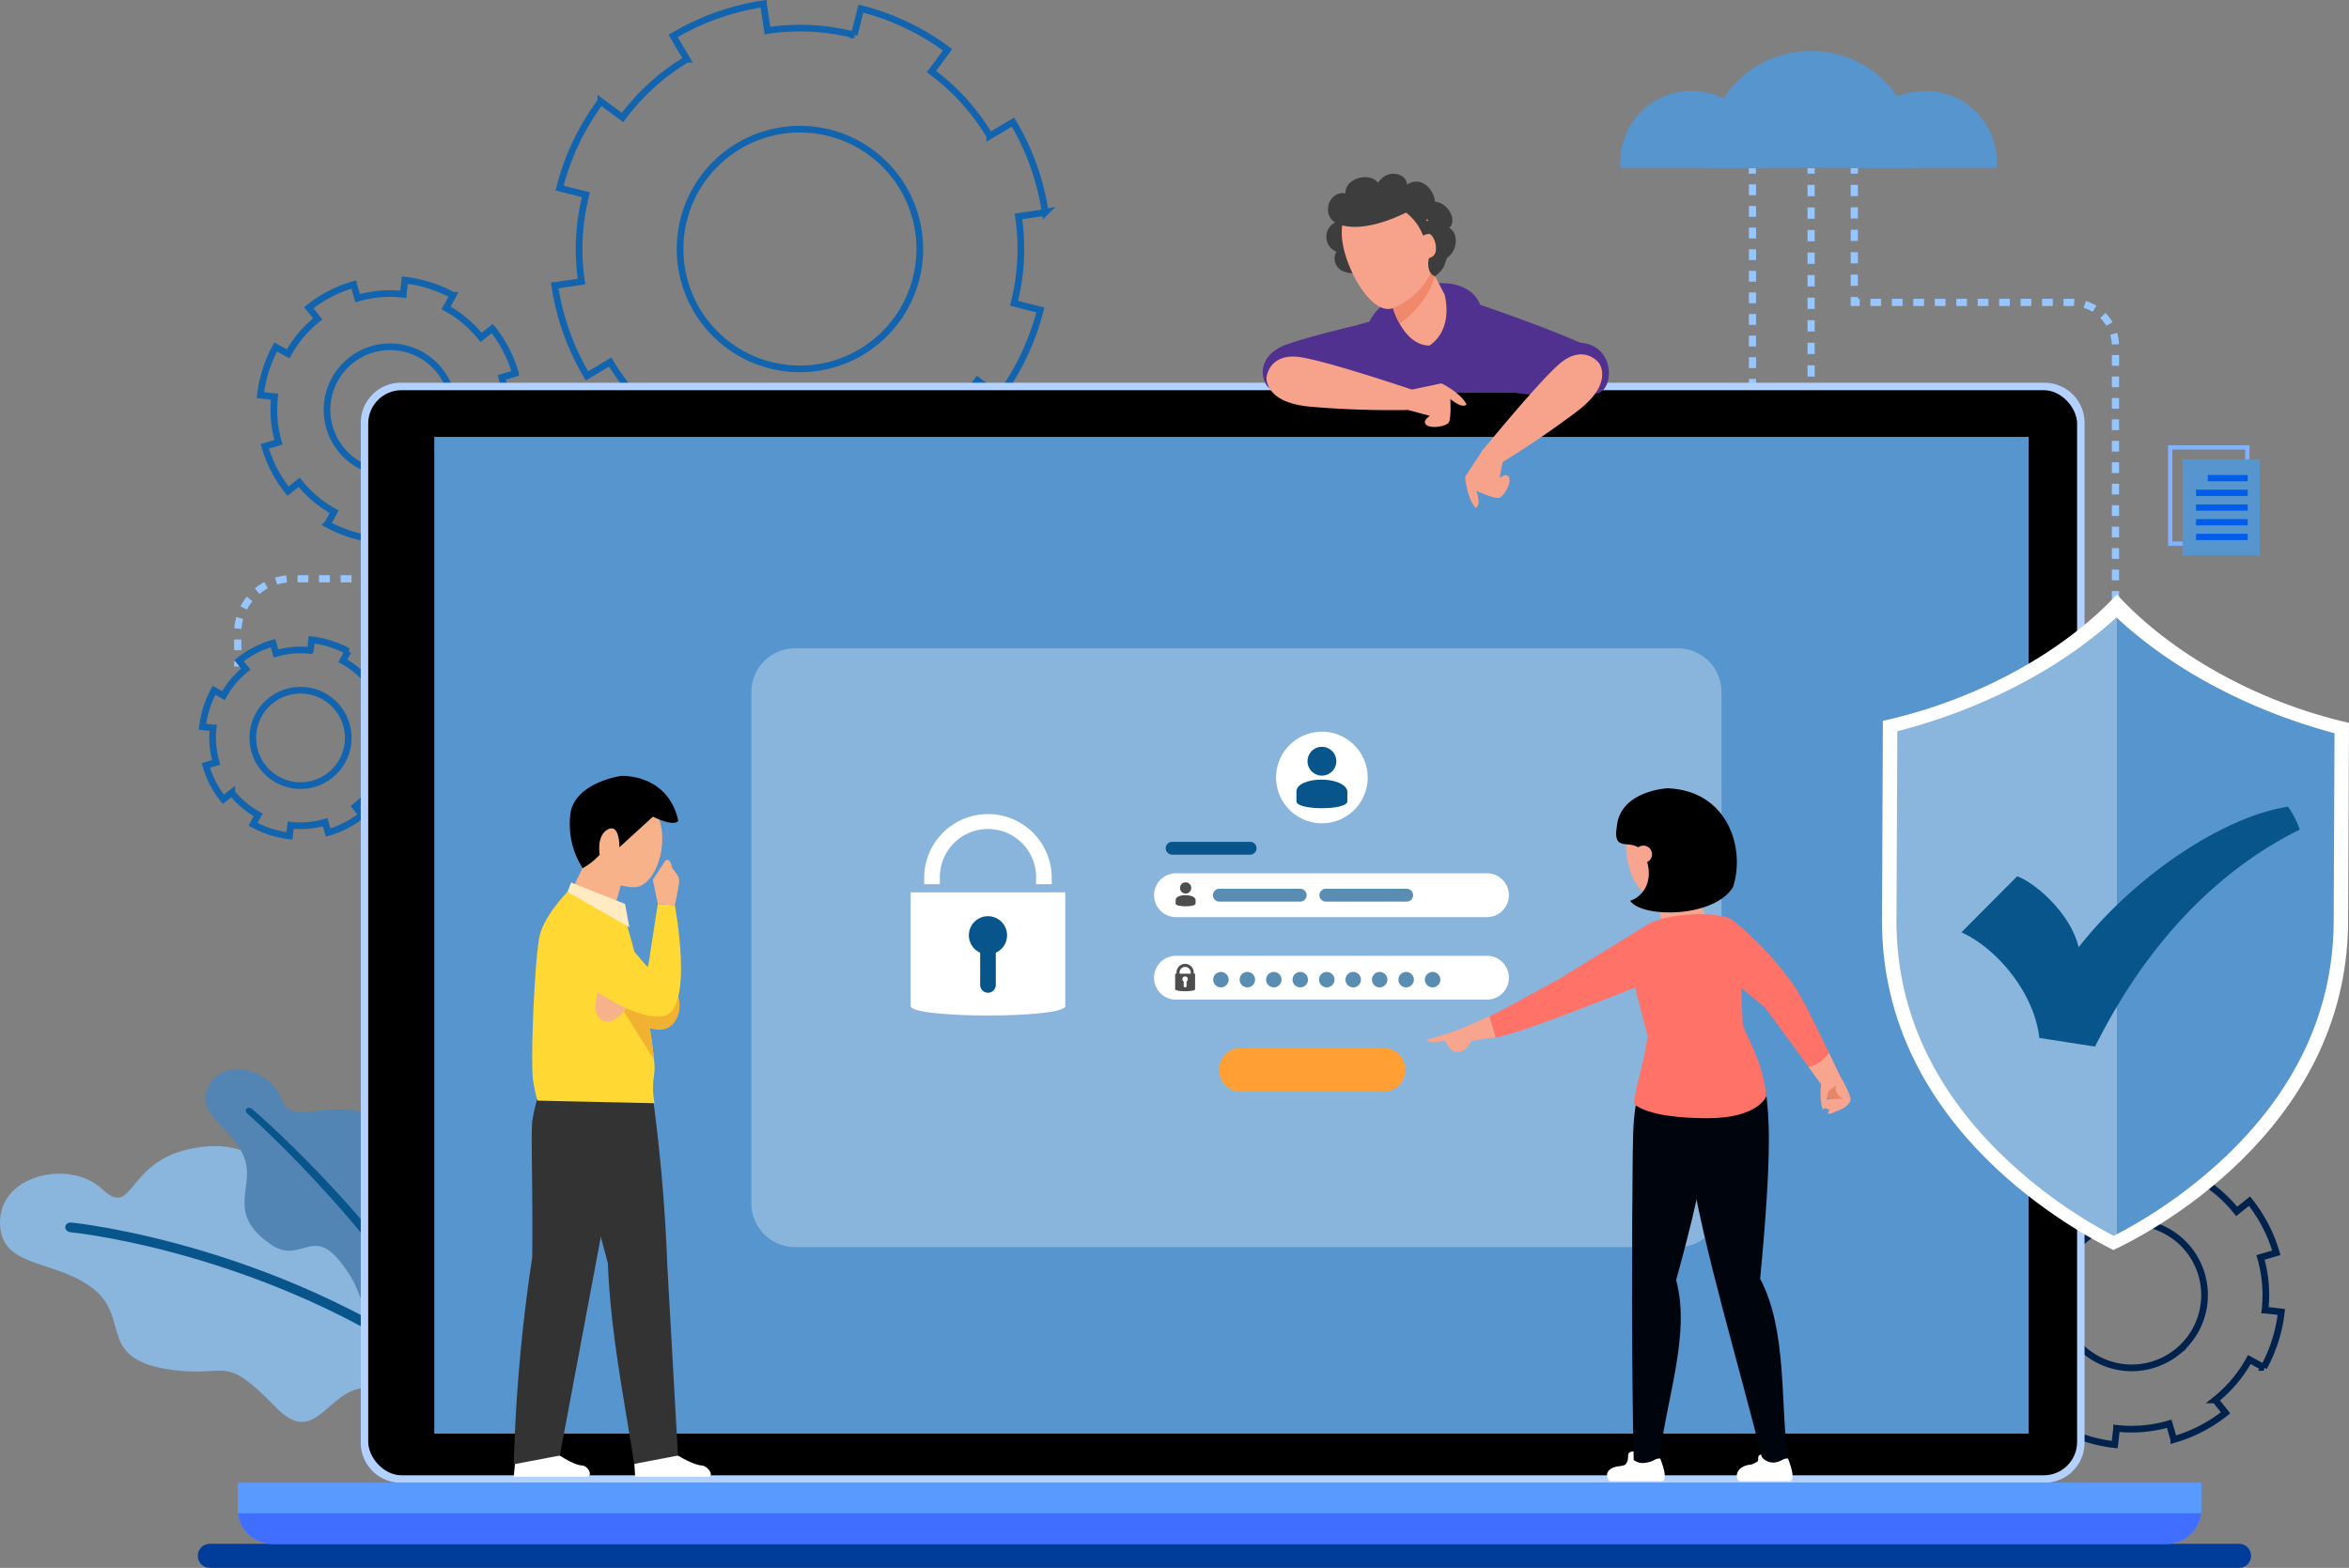 <svg xmlns="http://www.w3.org/2000/svg" xmlns:xlink="http://www.w3.org/1999/xlink" width="351.862" height="234.882" viewBox="0 0 351.862 234.882">
  <rect x="0" y="0" width="351.862" height="234.882" fill="#808080" stroke="none"/>
  <defs>
    <clipPath id="clip-path">
      <rect id="Rectangle_7018" data-name="Rectangle 7018" width="145.315" height="89.702" fill="none"/>
    </clipPath>
  </defs>
  <g id="Group_20181" data-name="Group 20181" transform="translate(-223.996 -274.45)">
    <path id="Path_28518" data-name="Path 28518" d="M162.747,1383.923c.663,6.071,8.79,4.733,14.176,9.263s.05,10.72,12.4,12.047c7.605.818,7.069-2.368,14.631,5.452,6.658,6.885,7.9-4.469,15.347-2.672,9.61,2.318,10.339-16.6,1.49-20.28s-13.189,1.473-14.813-6.475-7.586-10.931-15.16-9.154c-9.374,2.2-8.05,10.4-12.879,5.888s-16.068-2.1-15.19,5.932" transform="translate(61.297 -925.459)" fill="#8ab5dc"/>
    <path id="Path_28519" data-name="Path 28519" d="M281.989,1466.807c-27.006-20.947-58.767-24.144-59.086-24.175-1.209-.116-1.07-1.572.14-1.455.324.031,32.714,3.357,60.051,24.56Z" transform="translate(11.705 -983.573)" fill="#08558c"/>
    <path id="Path_28520" data-name="Path 28520" d="M349.721,1304.719c-1.572,3.876,3.763,5.709,5.54,10.19s-2.956,8.294,4.059,13.1c4.32,2.963,6.132-2.675,10.252,2.43s2.112,6.574,5.753,7.924c6.348,2.354,13.024-7.516,8.883-12.608s-9.788-3.281-8.186-8.6,2.136-7.576-3.008-8.964c-6.367-1.719-10.759,2.168-12.207-2.12s-9.008-6.483-11.086-1.356" transform="translate(-94.702 -867.097)" fill="#5285b4"/>
    <path id="Path_28521" data-name="Path 28521" d="M419.249,1379.577l1.1-.912c-9.6-21.663-32.862-41.618-33.047-41.742-.79-.529-1.347.3-.556.832.183.122,23.023,20.433,32.5,41.822" transform="translate(-125.556 -896.343)" fill="#08558c"/>
    <path id="Path_28522" data-name="Path 28522" d="M2147.957,748.8h-12.2V733.737h12.2Zm-11.549-.646h10.9v-13.77h-10.9Z" transform="translate(-1587.002 -392.582)" fill="#80b2ff"/>
    <rect id="Rectangle_6996" data-name="Rectangle 6996" width="5.974" height="0.938" transform="translate(552.861 343.845)" fill="#0041a6"/>
    <rect id="Rectangle_6997" data-name="Rectangle 6997" width="7.741" height="0.938" transform="translate(551.095 346.048)" fill="#0041a6"/>
    <rect id="Rectangle_6998" data-name="Rectangle 6998" width="7.741" height="0.938" transform="translate(551.095 348.251)" fill="#0041a6"/>
    <rect id="Rectangle_6999" data-name="Rectangle 6999" width="7.741" height="0.938" transform="translate(551.095 350.453)" fill="#0041a6"/>
    <rect id="Rectangle_7000" data-name="Rectangle 7000" width="7.741" height="0.938" transform="translate(551.095 352.656)" fill="#0041a6"/>
    <rect id="Rectangle_7001" data-name="Rectangle 7001" width="11.549" height="14.416" transform="translate(550.932 343.245)" fill="#5795ce"/>
    <rect id="Rectangle_7002" data-name="Rectangle 7002" width="5.974" height="0.938" transform="translate(554.71 345.612)" fill="#005cea"/>
    <rect id="Rectangle_7003" data-name="Rectangle 7003" width="7.741" height="0.938" transform="translate(552.944 347.815)" fill="#005cea"/>
    <rect id="Rectangle_7004" data-name="Rectangle 7004" width="7.741" height="0.938" transform="translate(552.944 350.018)" fill="#005cea"/>
    <rect id="Rectangle_7005" data-name="Rectangle 7005" width="7.741" height="0.938" transform="translate(552.944 352.22)" fill="#005cea"/>
    <rect id="Rectangle_7006" data-name="Rectangle 7006" width="7.741" height="0.938" transform="translate(552.944 354.423)" fill="#005cea"/>
    <rect id="Rectangle_7007" data-name="Rectangle 7007" width="1.077" height="0.808" transform="translate(494.742 299.654)" fill="#97c6ff"/>
    <path id="Path_28523" data-name="Path 28523" d="M1808.659,525.487h-1.077V523.8h1.077Zm0-3.378h-1.077V520.42h1.077Zm0-3.378h-1.077v-1.689h1.077Zm0-3.378h-1.077v-1.689h1.077Zm0-3.378h-1.077v-1.689h1.077Zm0-3.378h-1.077v-1.689h1.077Zm0-3.378h-1.077v-1.689h1.077Zm0-3.378h-1.077v-1.689h1.077Zm0-3.378h-1.077v-1.689h1.077Z" transform="translate(-1312.84 -194.624)" fill="#97c6ff"/>
    <rect id="Rectangle_7008" data-name="Rectangle 7008" width="1.077" height="0.808" transform="translate(494.742 332.552)" fill="#97c6ff"/>
    <rect id="Rectangle_7009" data-name="Rectangle 7009" width="1.077" height="0.808" transform="translate(485.94 299.654)" fill="#97c6ff"/>
    <path id="Path_28524" data-name="Path 28524" d="M376.864,566.132h-1.077v-1.619h1.077Zm.021-3.2-1.074-.079a8.6,8.6,0,0,1,.3-1.7l1.037.292a7.518,7.518,0,0,0-.261,1.484m.813-2.886-.957-.494a8.636,8.636,0,0,1,.94-1.445l.84.675a7.55,7.55,0,0,0-.822,1.264m1.879-2.34-.69-.828a8.627,8.627,0,0,1,1.428-.965l.511.948a7.564,7.564,0,0,0-1.249.845m2.641-1.423-.311-1.031a8.586,8.586,0,0,1,1.692-.329l.1,1.073a7.515,7.515,0,0,0-1.48.287m211.854-.319h-1.619V554.89h1.619Zm-3.237,0h-1.619V554.89h1.619Zm-3.237,0h-1.619V554.89H587.6Zm-3.237,0h-1.618V554.89h1.618Zm-3.237,0H579.5V554.89h1.619Zm-3.237,0h-1.619V554.89h1.619Zm-3.237,0h-1.619V554.89h1.619Zm-3.237,0h-1.619V554.89h1.619Zm-3.237,0h-1.619V554.89h1.619Zm-3.237,0h-1.619V554.89h1.619Zm-3.237,0H560.08V554.89H561.7Zm-3.237,0h-1.619V554.89h1.619Zm-3.237,0h-1.619V554.89h1.619Zm-3.237,0h-1.619V554.89h1.619Zm-3.237,0h-1.619V554.89h1.619Zm-3.237,0h-1.619V554.89h1.619Zm-3.237,0h-1.618V554.89h1.618Zm-3.237,0h-1.619V554.89h1.619Zm-3.237,0h-1.619V554.89H535.8Zm-3.237,0h-1.619V554.89h1.619Zm-3.237,0h-1.619V554.89h1.619Zm-3.237,0H524.47V554.89h1.619Zm-3.237,0h-1.619V554.89h1.619Zm-3.237,0H518V554.89h1.619Zm-3.237,0h-1.618V554.89h1.618Zm-3.237,0h-1.619V554.89h1.619Zm-3.237,0h-1.619V554.89H509.9Zm-3.237,0h-1.619V554.89h1.619Zm-3.237,0h-1.619V554.89h1.619Zm-3.237,0h-1.619V554.89h1.619Zm-3.237,0h-1.619V554.89h1.619Zm-3.237,0H492.1V554.89h1.619Zm-3.237,0H488.86V554.89h1.619Zm-3.237,0h-1.619V554.89h1.619Zm-3.237,0h-1.619V554.89H484Zm-3.237,0h-1.619V554.89h1.619Zm-3.237,0H475.91V554.89h1.618Zm-3.237,0h-1.619V554.89h1.619Zm-3.237,0h-1.619V554.89h1.619Zm-3.237,0H466.2V554.89h1.619Zm-3.237,0h-1.619V554.89h1.619Zm-3.237,0h-1.619V554.89h1.619Zm-3.237,0h-1.619V554.89h1.619Zm-3.237,0h-1.619V554.89h1.619Zm-3.237,0h-1.619V554.89h1.619Zm-3.237,0h-1.619V554.89h1.619Zm-3.237,0h-1.619V554.89h1.619Zm-3.237,0H440.3V554.89h1.619Zm-3.237,0h-1.619V554.89h1.619Zm-3.237,0h-1.619V554.89h1.619Zm-3.237,0h-1.619V554.89h1.619Zm-3.237,0h-1.619V554.89h1.619Zm-3.237,0h-1.619V554.89h1.619Zm-3.237,0h-1.619V554.89h1.619Zm-3.237,0h-1.618V554.89h1.618Zm-3.237,0H414.4V554.89h1.619Zm-3.237,0h-1.619V554.89h1.619Zm-3.237,0h-1.619V554.89h1.619Zm-3.237,0H404.69V554.89h1.619Zm-3.237,0h-1.619V554.89h1.619Zm-3.237,0h-1.619V554.89h1.619Zm-3.237,0h-1.619V554.89H396.6Zm-3.237,0H391.74V554.89h1.619Zm-3.237,0H388.5V554.89h1.619Zm-3.237,0h-1.619V554.89h1.619Zm208.843-.02-.074-1.075a7.51,7.51,0,0,0,1.486-.253l.287,1.038a8.612,8.612,0,0,1-1.7.29m3.306-.915-.489-.96a7.542,7.542,0,0,0,1.268-.816l.671.843a8.64,8.64,0,0,1-1.449.933m2.684-2.134-.824-.693a7.554,7.554,0,0,0,.851-1.245l.946.516a8.629,8.629,0,0,1-.972,1.423m1.641-3.012-1.03-.316a7.515,7.515,0,0,0,.294-1.478l1.072.1a8.578,8.578,0,0,1-.337,1.691m.377-3.359h-1.077v-1.619h1.077Zm0-3.237h-1.077V541.67h1.077Zm0-3.237h-1.077v-1.619h1.077Zm0-3.237h-1.077V535.2h1.077Zm0-3.237h-1.077v-1.619h1.077Zm0-3.237h-1.077v-1.619h1.077Zm0-3.237h-1.077v-1.619h1.077Zm0-3.237h-1.077v-1.619h1.077Zm0-3.237h-1.077v-1.619h1.077Zm0-3.237h-1.077v-1.619h1.077Zm0-3.237h-1.077v-1.618h1.077Zm0-3.237h-1.077V509.3h1.077Zm0-3.237h-1.077V506.06h1.077Zm0-3.237h-1.077v-1.619h1.077Zm0-3.237h-1.077v-1.619h1.077Zm0-3.237h-1.077v-1.619h1.077Z" transform="translate(-116.717 -194.267)" fill="#97c6ff"/>
    <rect id="Rectangle_7010" data-name="Rectangle 7010" width="1.077" height="0.808" transform="translate(259.07 373.5)" fill="#97c6ff"/>
    <rect id="Rectangle_7011" data-name="Rectangle 7011" width="1.077" height="0.808" transform="translate(501.22 299.654)" fill="#97c6ff"/>
    <path id="Path_28525" data-name="Path 28525" d="M1848.012,511.854h-1.077v-1.681h1.077Zm0-3.362h-1.077v-1.681h1.077Zm0-3.362h-1.077V503.45h1.077Zm0-3.362h-1.077v-1.681h1.077Zm0-3.362h-1.077v-1.681h1.077Z" transform="translate(-1345.715 -194.583)" fill="#97c6ff"/>
    <path id="Path_28526" data-name="Path 28526" d="M1848.281,600.194h-1.347v-1.347h1.077v.269h.269Z" transform="translate(-1345.715 -279.895)" fill="#97c6ff"/>
    <path id="Path_28527" data-name="Path 28527" d="M1902.12,649.077h-1.077V647.47h1.077Zm0-3.214h-1.077v-1.607h1.077Zm0-3.214h-1.077v-1.607h1.077Zm0-3.214h-1.077v-1.607h1.077Zm0-3.214h-1.077v-1.607h1.077Zm0-3.214h-1.077V631.4h1.077Zm0-3.214h-1.077v-1.607h1.077Zm0-3.214h-1.077v-1.607h1.077Zm0-3.214h-1.077V621.76h1.077Zm0-3.214h-1.077v-1.607h1.077Zm0-3.214h-1.077v-1.607h1.077Zm0-3.214h-1.077v-1.607h1.077Zm0-3.214h-1.077v-1.607h1.077Zm-1.083-3.191a6.026,6.026,0,0,0-.24-1.451l1.033-.3a7.106,7.106,0,0,1,.283,1.711Zm-.826-2.8a6.046,6.046,0,0,0-.9-1.166l.768-.755a7.116,7.116,0,0,1,1.057,1.374Zm-2.049-2.082a5.992,5.992,0,0,0-1.339-.608l.322-1.028a7.068,7.068,0,0,1,1.58.717Zm-2.785-.87q-.174-.01-.349-.01H1893.8v-1.077h1.226c.137,0,.276,0,.411.012Zm-3.183-.01h-1.607v-1.077h1.607Zm-3.214,0h-1.607v-1.077h1.607Zm-3.214,0h-1.607v-1.077h1.607Zm-3.214,0h-1.607v-1.077h1.607Zm-3.214,0h-1.607v-1.077h1.607Zm-3.214,0h-1.607v-1.077h1.607Zm-3.214,0h-1.607v-1.077h1.607Zm-3.214,0h-1.607v-1.077h1.607Zm-3.214,0h-1.607v-1.077h1.607Z" transform="translate(-1360.706 -281.262)" fill="#97c6ff"/>
    <rect id="Rectangle_7012" data-name="Rectangle 7012" width="1.077" height="0.808" transform="translate(540.338 369.429)" fill="#97c6ff"/>
    <path id="Path_28528" data-name="Path 28528" d="M1658.458,422.763c.021-.276.036-.555.036-.836a10.675,10.675,0,1,0-21.35,0c0,.282.014.56.036.836Z" transform="translate(-1170.455 -123.177)" fill="#5795ce"/>
    <path id="Path_28529" data-name="Path 28529" d="M1871.522,422.763c.022-.276.036-.555.036-.836a10.675,10.675,0,0,0-21.351,0c0,.282.014.56.036.836Z" transform="translate(-1348.449 -123.177)" fill="#5795ce"/>
    <path id="Path_28530" data-name="Path 28530" d="M1747,391.717a15.812,15.812,0,0,0,.125-1.99,15.639,15.639,0,0,0-31.277,0,15.835,15.835,0,0,0,.125,1.99Z" transform="translate(-1236.202 -92.131)" fill="#5795ce"/>
    <path id="Path_28534" data-name="Path 28534" d="M526.483,1165.014h-11.51a1.325,1.325,0,1,0,0,2.649h11.51a1.325,1.325,0,1,0,0-2.649" transform="translate(-231.886 -752.871)" fill="#d1f5ff"/>
    <path id="Path_28535" data-name="Path 28535" d="M634.021,1165.014h-11.51a1.325,1.325,0,0,0,0,2.649h11.51a1.325,1.325,0,1,0,0-2.649" transform="translate(-321.723 -752.871)" fill="#d1f5ff"/>
    <path id="Path_28539" data-name="Path 28539" d="M736.367,376.786a32.948,32.948,0,0,0,.657-13l1.337-.2,2.641-.395.034-.007a36.894,36.894,0,0,0-4.829-13.529l-3.478,2.072a32.965,32.965,0,0,0-8.734-9.644l2.414-3.262a36.731,36.731,0,0,0-12.983-6.164l-1,3.939a32.894,32.894,0,0,0-13-.658l-.6-4.012a37.127,37.127,0,0,0-13.529,4.828l2.072,3.478a32.966,32.966,0,0,0-9.645,8.734l-3.262-2.414a36.737,36.737,0,0,0-6.164,12.983l3.939,1a32.894,32.894,0,0,0-.658,13l-2.838.424-1.158.183-.015,0a37.13,37.13,0,0,0,4.828,13.529l3.478-2.072a33.028,33.028,0,0,0,8.749,9.648l-2.415,3.263a36.661,36.661,0,0,0,12.968,6.16l1-3.939a32.974,32.974,0,0,0,13.012.662l.464,3.118.139.893a37.061,37.061,0,0,0,13.514-4.832l-2.072-3.479a33.311,33.311,0,0,0,9.663-8.745l3.262,2.415a36.928,36.928,0,0,0,6.145-12.971Zm-36.476,9.287a17.955,17.955,0,1,1,21.809-13A17.953,17.953,0,0,1,699.891,386.073Z" transform="translate(-360.474 -56.91)" fill="none" stroke="#1364ae" stroke-width="1"/>
    <path id="Path_28540" data-name="Path 28540" d="M432.757,592.033a17.345,17.345,0,0,0-5.238-4.417l.342-.624.676-1.233.008-.016a19.424,19.424,0,0,0-7.209-2.287l-.24,2.118a17.357,17.357,0,0,0-6.826.588l-.6-2.052a19.341,19.341,0,0,0-6.72,3.478l1.333,1.673a17.32,17.32,0,0,0-4.417,5.238l-1.873-1.025a19.544,19.544,0,0,0-2.287,7.209l2.118.24a17.355,17.355,0,0,0,.588,6.826l-2.052.6a19.339,19.339,0,0,0,3.478,6.72l1.674-1.333a17.321,17.321,0,0,0,5.238,4.417l-.727,1.325-.292.543-.006.005a19.548,19.548,0,0,0,7.209,2.287l.24-2.118a17.386,17.386,0,0,0,6.832-.593l.6,2.052a19.3,19.3,0,0,0,6.714-3.472l-1.333-1.674a17.361,17.361,0,0,0,4.423-5.243l1.455.8.418.226a19.511,19.511,0,0,0,2.281-7.2l-2.118-.24a17.544,17.544,0,0,0-.587-6.837l2.052-.6a19.448,19.448,0,0,0-3.479-6.709Zm-7.73,18.248a9.453,9.453,0,1,1,1.5-13.285A9.453,9.453,0,0,1,425.027,610.281Z" transform="translate(-136.7 -267.037)" fill="none" stroke="#1364ae" stroke-width="1"/>
    <path id="Path_28629" data-name="Path 28629" d="M424.688,589.939a13.111,13.111,0,0,0-3.959-3.339l.258-.472.511-.932.006-.012a14.682,14.682,0,0,0-5.449-1.729l-.181,1.6a13.122,13.122,0,0,0-5.159.445l-.452-1.551a14.619,14.619,0,0,0-5.079,2.629l1.007,1.265a13.092,13.092,0,0,0-3.339,3.959l-1.416-.775a14.773,14.773,0,0,0-1.729,5.449l1.6.181a13.119,13.119,0,0,0,.444,5.159l-1.551.452a14.616,14.616,0,0,0,2.628,5.08l1.265-1.007a13.092,13.092,0,0,0,3.959,3.338l-.549,1-.221.411,0,0a14.777,14.777,0,0,0,5.449,1.729l.181-1.6a13.143,13.143,0,0,0,5.164-.448l.452,1.551A14.591,14.591,0,0,0,423.6,609.7l-1.008-1.265a13.124,13.124,0,0,0,3.343-3.963l1.1.6.316.171a14.748,14.748,0,0,0,1.724-5.445l-1.6-.181a13.261,13.261,0,0,0-.443-5.168l1.551-.452a14.7,14.7,0,0,0-2.63-5.071Zm-5.843,13.793a7.145,7.145,0,1,1,1.133-10.041A7.145,7.145,0,0,1,418.845,603.732Z" transform="translate(-145.377 -213.151)" fill="none" stroke="#1364ae" stroke-width="1"/>
    <path id="Path_28541" data-name="Path 28541" d="M2004.6,1380.823a20.02,20.02,0,0,0-6.044-5.1l.394-.721.78-1.422.009-.019a22.409,22.409,0,0,0-8.32-2.639l-.277,2.444a20.03,20.03,0,0,0-7.877.679l-.69-2.368a22.318,22.318,0,0,0-7.755,4.013l1.538,1.931a19.978,19.978,0,0,0-5.1,6.044l-2.162-1.183a22.559,22.559,0,0,0-2.639,8.319l2.444.277a20.026,20.026,0,0,0,.678,7.876l-2.368.69a22.319,22.319,0,0,0,4.013,7.755l1.931-1.538a19.987,19.987,0,0,0,6.045,5.1l-.839,1.529-.337.627-.007.006a22.555,22.555,0,0,0,8.319,2.639l.277-2.444a20.068,20.068,0,0,0,7.884-.684l.69,2.367a22.266,22.266,0,0,0,7.748-4.007l-1.538-1.931a20.033,20.033,0,0,0,5.1-6.05l1.679.922.483.261a22.516,22.516,0,0,0,2.632-8.313l-2.444-.277a20.241,20.241,0,0,0-.677-7.89l2.367-.69a22.438,22.438,0,0,0-4.015-7.742Zm-8.92,21.057a10.909,10.909,0,1,1,1.73-15.33A10.908,10.908,0,0,1,1995.681,1401.88Z" transform="translate(-1445.568 -924.89)" fill="none" stroke="#00224d" stroke-width="1"/>
    <path id="Path_28542" data-name="Path 28542" d="M648.473,1737.191H344.515a1.8,1.8,0,0,1,0-3.6H648.473a1.8,1.8,0,0,1,0,3.6" transform="translate(-89.087 -1227.86)" fill="#003c99"/>
    <path id="Path_28543" data-name="Path 28543" d="M757.621,850.819H511.411a6,6,0,0,1-6-6V692.029a6,6,0,0,1,6-6h246.21a6,6,0,0,1,6,6V844.821a6,6,0,0,1-6,6" transform="translate(-227.375 -354.24)" fill="#b3d1ff"/>
    <rect id="Rectangle_7016" data-name="Rectangle 7016" width="255.98" height="162.561" rx="5" transform="translate(279.151 332.904)"/>
    <rect id="Rectangle_7017" data-name="Rectangle 7017" width="238.814" height="149.316" transform="translate(289.048 339.904)" fill="#5795ce"/>
    <path id="Path_28544" data-name="Path 28544" d="M673.194,1677.993v3.977a4.643,4.643,0,0,1-.036.6,5.172,5.172,0,0,1-5.139,4.576H384.232a5.171,5.171,0,0,1-5.137-4.576,4.676,4.676,0,0,1-.036-.6v-3.977Z" transform="translate(-119.45 -1181.415)" fill="#599aff"/>
    <path id="Path_28545" data-name="Path 28545" d="M673.341,1705.793a5.172,5.172,0,0,1-5.139,4.576H384.416a5.171,5.171,0,0,1-5.137-4.576Z" transform="translate(-119.634 -1204.638)" fill="#406eff"/>
    <g id="Group_20180" data-name="Group 20180" transform="translate(336.55 371.577)" opacity="0.3">
      <g id="Group_20179" data-name="Group 20179">
        <g id="Group_20178" data-name="Group 20178" clip-path="url(#clip-path)">
          <path id="Path_28546" data-name="Path 28546" d="M985.274,1008.262H853.051a6.546,6.546,0,0,1-6.546-6.546v-76.61a6.546,6.546,0,0,1,6.546-6.546H985.274a6.546,6.546,0,0,1,6.546,6.546v76.61a6.546,6.546,0,0,1-6.546,6.546" transform="translate(-846.505 -918.561)" fill="#fff"/>
        </g>
      </g>
    </g>
    <path id="Path_28547" data-name="Path 28547" d="M1296.7,1288.823h-21.348a3.284,3.284,0,0,1,0-6.568H1296.7a3.284,3.284,0,0,1,0,6.568" transform="translate(-865.47 -850.814)" fill="#ff9f34"/>
    <path id="Path_28548" data-name="Path 28548" d="M1262.818,1129.852h-46.581a3.284,3.284,0,0,1,0-6.568h46.581a3.284,3.284,0,1,1,0,6.568" transform="translate(-816.086 -718.01)" fill="#fff"/>
    <path id="Path_28549" data-name="Path 28549" d="M1262.818,1204.966h-46.581a3.284,3.284,0,1,1,0-6.568h46.581a3.284,3.284,0,1,1,0,6.568" transform="translate(-816.086 -780.76)" fill="#fff"/>
    <path id="Path_28550" data-name="Path 28550" d="M1269.049,1214.25a1.156,1.156,0,1,1-1.156-1.156,1.156,1.156,0,0,1,1.156,1.156" transform="translate(-861.017 -793.037)" fill="rgba(8,85,140,0.67)"/>
    <path id="Path_28551" data-name="Path 28551" d="M1293.134,1214.25a1.156,1.156,0,1,1-1.156-1.156,1.156,1.156,0,0,1,1.156,1.156" transform="translate(-881.138 -793.037)" fill="rgba(8,85,140,0.67)"/>
    <path id="Path_28552" data-name="Path 28552" d="M1317.218,1214.25a1.156,1.156,0,1,1-1.156-1.156,1.156,1.156,0,0,1,1.156,1.156" transform="translate(-901.258 -793.037)" fill="rgba(8,85,140,0.67)"/>
    <path id="Path_28553" data-name="Path 28553" d="M1341.3,1214.25a1.156,1.156,0,1,1-1.156-1.156,1.156,1.156,0,0,1,1.156,1.156" transform="translate(-921.378 -793.037)" fill="rgba(8,85,140,0.67)"/>
    <path id="Path_28554" data-name="Path 28554" d="M1365.387,1214.25a1.156,1.156,0,1,1-1.156-1.156,1.156,1.156,0,0,1,1.156,1.156" transform="translate(-941.498 -793.037)" fill="rgba(8,85,140,0.67)"/>
    <path id="Path_28555" data-name="Path 28555" d="M1389.471,1214.25a1.156,1.156,0,1,1-1.156-1.156,1.156,1.156,0,0,1,1.156,1.156" transform="translate(-961.618 -793.037)" fill="rgba(8,85,140,0.67)"/>
    <path id="Path_28556" data-name="Path 28556" d="M1413.556,1214.25a1.156,1.156,0,1,1-1.156-1.156,1.156,1.156,0,0,1,1.156,1.156" transform="translate(-981.739 -793.037)" fill="rgba(8,85,140,0.67)"/>
    <path id="Path_28557" data-name="Path 28557" d="M1437.64,1214.25a1.156,1.156,0,1,1-1.156-1.156,1.156,1.156,0,0,1,1.156,1.156" transform="translate(-1001.858 -793.037)" fill="rgba(8,85,140,0.67)"/>
    <path id="Path_28558" data-name="Path 28558" d="M1461.725,1214.25a1.156,1.156,0,1,1-1.156-1.156,1.156,1.156,0,0,1,1.156,1.156" transform="translate(-1021.979 -793.037)" fill="rgba(8,85,140,0.67)"/>
    <path id="Path_28559" data-name="Path 28559" d="M1337.728,1001.3a6.86,6.86,0,1,1-6.86-6.86,6.86,6.86,0,0,1,6.86,6.86" transform="translate(-908.862 -610.373)" fill="#fff"/>
    <path id="Path_28560" data-name="Path 28560" d="M1354.761,1012.473a2.167,2.167,0,0,0,1.683-.824,2.113,2.113,0,0,0,.464-1.34,2.155,2.155,0,1,0-4.31,0,2.11,2.11,0,0,0,.464,1.34,2.174,2.174,0,0,0,1.7.824" transform="translate(-932.745 -621.823)" fill="#08558c"/>
    <path id="Path_28561" data-name="Path 28561" d="M1350.141,1041.331c0,1.366-7.626,1.366-7.626,0l0-1.591c.3-2.175,7-2.267,7.625,0Z" transform="translate(-924.322 -646.826)" fill="#08558c"/>
    <path id="Path_28562" data-name="Path 28562" d="M1261.6,1207.22v-.176a1.292,1.292,0,0,0-2.584,0v.176h-.2v2.329c0,.4,2.985.4,2.985,0v-2.329Zm-2.124-.176a.836.836,0,1,1,1.672,0v.176h-1.672Zm1.052,1.349v.672a.214.214,0,0,1-.224.207.2.2,0,0,1-.207-.207v-.672a.392.392,0,0,1-.207-.345.414.414,0,1,1,.828,0,.415.415,0,0,1-.189.345" transform="translate(-858.791 -786.904)" fill="#4d4d4d"/>
    <path id="Path_28563" data-name="Path 28563" d="M1237.419,1133.215a.845.845,0,0,0,.657-.322.824.824,0,0,0,.181-.523.841.841,0,1,0-1.682,0,.824.824,0,0,0,.181.523.849.849,0,0,0,.664.322" transform="translate(-835.82 -724.895)" fill="#4d4d4d"/>
    <path id="Path_28564" data-name="Path 28564" d="M1235.538,1144.48c0,.533-2.992.533-2.992,0l.016-.621c.118-.849,2.734-.885,2.976,0Z" transform="translate(-832.454 -734.655)" fill="#4d4d4d"/>
    <path id="Path_28565" data-name="Path 28565" d="M1279.8,1139.309h-12.1a.964.964,0,1,1,0-1.927h12.1a.964.964,0,0,1,0,1.927" transform="translate(-861.017 -729.787)" fill="rgba(8,85,140,0.67)"/>
    <path id="Path_28566" data-name="Path 28566" d="M1236.368,1096.587h-11.68a.964.964,0,1,1,0-1.927h11.68a.964.964,0,0,1,0,1.927" transform="translate(-825.084 -694.097)" fill="#08558c"/>
    <path id="Path_28567" data-name="Path 28567" d="M1376.724,1139.309h-12.1a.964.964,0,1,1,0-1.927h12.1a.964.964,0,0,1,0,1.927" transform="translate(-941.99 -729.787)" fill="rgba(8,85,140,0.67)"/>
    <path id="Path_28568" data-name="Path 28568" d="M991.434,1140.618v17.035c0,1.893,23.164,1.893,23.164,0v-17.035Z" transform="translate(-631.029 -732.491)" fill="#fff"/>
    <path id="Path_28569" data-name="Path 28569" d="M1050.143,1165.2a2.86,2.86,0,1,1-2.86-2.86,2.86,2.86,0,0,1,2.86,2.86" transform="translate(-675.297 -750.634)" fill="#08558c"/>
    <path id="Path_28570" data-name="Path 28570" d="M1055.849,1192.794h0a1.172,1.172,0,0,1-1.172-1.172v-6.559h2.344v6.559a1.172,1.172,0,0,1-1.172,1.172" transform="translate(-683.862 -769.62)" fill="#08558c"/>
    <path id="Path_28571" data-name="Path 28571" d="M1022.869,1078.941h-2.344v-1.148a7.208,7.208,0,0,0-14.415,0v1.148h-2.344v-1.148a9.552,9.552,0,0,1,19.1,0Z" transform="translate(-641.33 -672.028)" fill="#fff"/>
    <path id="Path_28572" data-name="Path 28572" d="M1667.048,1130.178l1.107,4.45.2.827c.224,1.051,7.167.6,6.676-.626l-.414-.906-2.136-4.685Z" transform="translate(-1195.437 -722.985)" fill="#f7a58e"/>
    <path id="Path_28573" data-name="Path 28573" d="M1642.375,1060.7c-.071,4.825,2.169,8.75,5.674,8.733s6.9-2.991,7.02-8.794a6.468,6.468,0,0,0-6.38-6.665,6.576,6.576,0,0,0-6.314,6.726" transform="translate(-1174.824 -660.108)" fill="#f7a58e"/>
    <path id="Path_28574" data-name="Path 28574" d="M1641.143,1045.913s-6.985.345-7.566,5.635c-.776,4.643,2.708,1.229,4.13,4.345,1.629,3.569-.031,6.18-2.148,6.89,1.882,2.628,12.645,2.533,15.414-2.077,1.9-5.784-.787-14.472-9.83-14.793" transform="translate(-1167.383 -653.374)"/>
    <path id="Path_28575" data-name="Path 28575" d="M1650.329,1099.317a1.3,1.3,0,1,0,1.4-1.192,1.3,1.3,0,0,0-1.4,1.192" transform="translate(-1181.467 -696.989)" fill="#f7a58e"/>
    <path id="Path_28576" data-name="Path 28576" d="M1643.993,1649.555c-.328-.347-1.872-.352-2.013.161s.131.879-.521,1.692a6.615,6.615,0,0,0,2.113,0c.407-.118.748-1.506.421-1.853" transform="translate(-1174.061 -1157.453)" fill="#fff"/>
    <path id="Path_28577" data-name="Path 28577" d="M1651.935,1358.5h-3.764c-.352-15.926-.285-33.263-.158-46.32.045-4.676.174-7.041,1.022-9.848,1.713-5.669,9.766-3.924,10.338,1.214.238,2.852.413,8.414-4.858,27.315,2.282,8.322-1.7,18.3-2.58,27.639" transform="translate(-1179.45 -864.647)" fill="#00050d"/>
    <path id="Path_28578" data-name="Path 28578" d="M1627.061,1657.089a4.089,4.089,0,0,0,2.093-.932,2.293,2.293,0,0,0,2.013.378c1.068-.159,1.209-.656,1.975-.589.323.9,1.11,2.913.351,3.38h-7.913c-.707-.645-.688-2.022,1.481-2.238" transform="translate(-1160.448 -1162.991)" fill="#fff"/>
    <path id="Path_28579" data-name="Path 28579" d="M1762.457,1652.2c-.275-.291-1.573-.3-1.691.135s.11.739-.438,1.422a5.549,5.549,0,0,0,1.775,0c.342-.1.629-1.266.354-1.557" transform="translate(-1273.364 -1159.696)" fill="#fff"/>
    <path id="Path_28580" data-name="Path 28580" d="M1696.752,1305.4c.77-5.872,11.215-5.269,11.91-.142.251,2.759,1.017,6.911-.946,27.4,4.141,7.82,2.971,19.04,4.208,27.3.137,1.256-3.423,1.558-3.7.438-3.794-15.324-9.095-32.516-11.065-45.265-.715-4.622-.787-6.825-.406-9.733" transform="translate(-1220.062 -866.641)" fill="#00050d"/>
    <path id="Path_28581" data-name="Path 28581" d="M1745.4,1655.764a2.913,2.913,0,0,0,1.616-1.119,2.223,2.223,0,0,0,1.951.809c1.068-.16,1.209-.656,1.975-.59.323.9,1.11,2.913.35,3.38h-7.7c-.706-.645-.365-2.265,1.8-2.48" transform="translate(-1259.111 -1161.91)" fill="#fff"/>
    <path id="Path_28582" data-name="Path 28582" d="M1493.741,1257.2l-.39-1.957c.956-.373,2.405-1.145,4.091-1.8l.926,3.172c-1.867.277-3.521.48-4.627.587" transform="translate(-1050.331 -826.745)" fill="#f7a58e"/>
    <path id="Path_28583" data-name="Path 28583" d="M1518.206,1182.809c3.25-1.511,8.816-4.8,10.1-5.391l13.735-8.433c2.963-.9,6.417,4.964,2.671,7.61,0,0-21.239,8.742-25.576,9.387Z" transform="translate(-1071.095 -756.111)" fill="#ff7268"/>
    <path id="Path_28584" data-name="Path 28584" d="M1478.028,1267.495c-1.329-.4-1.789-2.356-1.823-2.5l2.749-1c1.337-.541,2.1,1.076,1.259,2.244,0,0-.919,1.558-2.185,1.264" transform="translate(-1036.007 -835.464)" fill="#f7a58e"/>
    <path id="Path_28585" data-name="Path 28585" d="M1464.589,1270.089c-3.175.682-3.052-.1-3.052-.1s1.071-.356,3.006-.884c1.118-.25.81.733.046.98" transform="translate(-1023.752 -839.798)" fill="#f7a58e"/>
    <path id="Path_28586" data-name="Path 28586" d="M1646.811,1170.333c-.66-3.213-1.014-6.385,2.3-8.379,1.964-1.182,8.274-2.027,11.225-1.051,2.974,1.329,2.33,7.124,2.887,16.275,2.049,4.567,2.939,6.067,3.546,10.516,0,0-1.1,3.352-8.818,3.356-3.507,0-8.671-.31-11.02-2.1.234-3.033,1.5-5.956,2.031-10.25,0,0-2.1-8-2.148-8.369" transform="translate(-1178.166 -749.08)" fill="#ff7268"/>
    <path id="Path_28587" data-name="Path 28587" d="M1712.363,1163.046a49.672,49.672,0,0,1,8.83,9.429c1.671,2.311,6,11.6,6,11.6l-2.754,2.03-7.45-10.15-9.1-7.465c-3.158-3.223.946-8.137,4.476-5.442" transform="translate(-1228.611 -750.576)" fill="#ff7268"/>
    <path id="Path_28588" data-name="Path 28588" d="M1813.367,1290.326l-1.785-3.688a4.609,4.609,0,0,1-3.051,2.1s1.919,2.762,2.389,3.232,2.408-.326,2.447-1.643" transform="translate(-1313.632 -854.476)" fill="#f7a58e"/>
    <path id="Path_28589" data-name="Path 28589" d="M1820.295,1308.02c.007.027,0,.065.007.092a2.65,2.65,0,0,0,1.4,2.128.161.161,0,0,0,.072.028c-.97-.194-1.261,1.106-.767,1.406a2.707,2.707,0,0,0,3.636-1.17c.175-.819-1.452-3.527-1.452-3.527-.829-.67-2.954-.566-2.895,1.042" transform="translate(-1323.459 -871.143)" fill="#f7a58e"/>
    <path id="Path_28590" data-name="Path 28590" d="M1820.339,1314.082a2.56,2.56,0,0,0,1.449,2.147c.8-.022,1.085-.071,1.848-.069a1.761,1.761,0,0,1-1.124-2.144,2.157,2.157,0,0,0-2.173.067" transform="translate(-1323.497 -877.113)" fill="#e6856a"/>
    <path id="Path_28591" data-name="Path 28591" d="M1819.629,1307.736a9.255,9.255,0,0,0,.176,3.822s.768.04.7-1.41c-.019-.377.036-1.2.409-1.469,1.149-.759,1.334-1.456.913-2.027-.562-.762-2.15.011-2.194,1.085" transform="translate(-1322.808 -870.939)" fill="#f7a58e"/>
    <path id="Path_28592" data-name="Path 28592" d="M1828.79,1331.705c-.623.432-2.274,1.271-2.534,1.064s1.059-1.612,1.911-1.8.943.512.623.734" transform="translate(-1328.412 -891.487)" fill="#f7a58e"/>
    <path id="Path_28593" data-name="Path 28593" d="M1424.776,617.287c1.783-2.583.142-10.619-7.471-12.927-6.432-1.658-9.779.376-18.479,2.745l1.3,10.183Z" transform="translate(-971.366 -283.995)" fill="#50318f"/>
    <path id="Path_28594" data-name="Path 28594" d="M1336.574,609.97s-15.584,3.219-21.336,5.335c-3.3,1.214-4.118,3.942-2.846,6.041,1.883,3.109,24.24.9,24.24.9,7.712-2.159,3.63-12.415-.058-12.28" transform="translate(-898.682 -289.186)" fill="#50318f"/>
    <path id="Path_28595" data-name="Path 28595" d="M1481.424,604.618s9.952,3.376,15.549,5.875c5.432.428,5.075,7.173,2.5,7.608-5.913,1.6-18.938-1.234-18.938-1.234-7.55-2.673-2.786-12.631.885-12.249" transform="translate(-1036.278 -284.707)" fill="#50318f"/>
    <path id="Path_28596" data-name="Path 28596" d="M1407.23,596.155s-3.138-4.775,4.649-8.473,13.025,0,11.727,4.476-5.887,7.464-5.887,7.464-7.764.037-10.489-3.466" transform="translate(-977.863 -269.303)" fill="#50318f"/>
    <path id="Path_28597" data-name="Path 28597" d="M1430.1,578.881c3.747-2.6,2.241-7.664,2.241-7.664l-1.419-2.707-1.182-2.254-6.252,2.408,1.138,4.629a11.988,11.988,0,0,0,.988,2.3c.862,1.538,2.318,3.286,4.485,3.293" transform="translate(-991.969 -252.667)" fill="#f7a28a"/>
    <path id="Path_28598" data-name="Path 28598" d="M1425.615,575.588a13.616,13.616,0,0,0,5.308-7.078l-1.182-2.254-6.252,2.408,1.138,4.629a12,12,0,0,0,.988,2.3" transform="translate(-991.968 -252.668)" fill="#f0896c"/>
    <path id="Path_28599" data-name="Path 28599" d="M1371.339,529.691a2.41,2.41,0,0,0-.146,4.523,2.067,2.067,0,0,0,1.243,3.012c4.812,1.768,4.342-8.607-1.1-7.535" transform="translate(-947.013 -222.056)" fill="#3d3d3d"/>
    <path id="Path_28600" data-name="Path 28600" d="M1384.43,512.41c1.474,4.35,4.542,8.425,7.012,7.41,4.187-1.72,7.7-6.4,5.964-11.324s-5.473-7.189-9.433-5.791-5.219,4.758-3.542,9.705" transform="translate(-958.734 -199.237)" fill="#f7a28a"/>
    <path id="Path_28601" data-name="Path 28601" d="M1371.955,493.707c.885.75,4.161,2.024,10.937-1.258a7.911,7.911,0,0,1,2.537,3.425c.638-.151.9-.484,1.337.063.608.755.928,2.409.173,3.016a1.753,1.753,0,0,1-.628.323c-.271,1.158-.014,2.432.92,2.716,1.441-1.16,1.267-1.428,1.8-2.764,1.682-1.18,1.686-3.77.332-4.479,1.285-1.205-.267-3.846-2.169-3.934.013-1.46-1.846-4.069-4.182-2.543.067-1.57-2.783-2.6-4.325-.288-1.242-1.695-5.013-.669-4.868,1.583-2.281-.4-3.532,2.67-1.861,4.139" transform="translate(-948.275 -186.151)" fill="#3d3d3d"/>
    <path id="Path_28602" data-name="Path 28602" d="M1315.287,656.164s-.395,3.783,6.575,4.389a140.549,140.549,0,0,0,14.637.489l.714-3s-14.081-4.777-17.528-4.985c-4.1-.248-4.4,3.1-4.4,3.1" transform="translate(-901.573 -325.174)" fill="#f7a28a"/>
    <path id="Path_28603" data-name="Path 28603" d="M1442.005,678.347l4.447-.929s2.865,1.371,3.757,3.153c-.652.731-2.431-.811-2.431-.811s.18,2.981-.257,3.547-2.621.944-3.336.329.529-1.346.529-1.346l-3.252-.888s-1.514-2.27.544-3.055" transform="translate(-1006.534 -345.533)" fill="#f7a28a"/>
    <path id="Path_28604" data-name="Path 28604" d="M1460.987,528.246a.122.122,0,1,0-.122.123.122.122,0,0,0,.122-.123" transform="translate(-1023.089 -220.812)" fill="#f7a28a"/>
    <path id="Path_28605" data-name="Path 28605" d="M1528.654,652.335s2.348,2.993-3.23,7.216a140.573,140.573,0,0,1-12.132,8.2l-2.2-2.158s9.379-11.538,12.186-13.549c3.343-2.395,5.376.286,5.376.286" transform="translate(-1065.151 -323.509)" fill="#f7a28a"/>
    <path id="Path_28606" data-name="Path 28606" d="M1498.471,735.5l-2.481,3.805s.236,3.168,1.572,4.646c.918-.342.128-2.56.128-2.56s2.712,1.251,3.4,1.05,1.832-2.1,1.519-2.989-1.447,0-1.447,0l.538-2.833c.44-1.579-2.187-2.718-3.228-1.124" transform="translate(-1052.535 -393.409)" fill="#f7a28a"/>
    <path id="Path_28607" data-name="Path 28607" d="M700.226,1051.141c.431,4.061-1.616,8.392-4.191,8.361-3.532-.043-8.1-2.95-8.531-7.012s2.068-7.656,5.581-8.029,6.71,2.618,7.14,6.68" transform="translate(-377.085 -652.135)" fill="#f7b28a"/>
    <path id="Path_28608" data-name="Path 28608" d="M630.525,1652.315a31.3,31.3,0,0,1,6.6,0c2.4,1.584,3.434,1.492,3.434,1.492,1.025.268,1.482,1.676.593,1.676H630.226Z" transform="translate(-329.275 -1159.809)" fill="#fff"/>
    <path id="Path_28609" data-name="Path 28609" d="M739.564,1652.315a31.133,31.133,0,0,1,6.6,0c2.642,1.584,3.662,1.492,3.662,1.492,1.067.268,1.739,1.676.85,1.676H739.75Z" transform="translate(-420.616 -1159.809)" fill="#fff"/>
    <path id="Path_28610" data-name="Path 28610" d="M684.052,1100.844l-6.869-2.319,4.976-10.362,4.829,2.319Z" transform="translate(-368.504 -688.67)" fill="#f7b28a"/>
    <path id="Path_28611" data-name="Path 28611" d="M732.853,1208.125s5.329,3.9,2.728,8.047c-1.938,3.087-8.142-.256-8.142-3.848,0-3.238,2.492-5.147,5.414-4.2" transform="translate(-410.487 -788.683)" fill="#f2b231"/>
    <path id="Path_28612" data-name="Path 28612" d="M635.181,1307a23.318,23.318,0,0,0-2.138,6.645c-.3,1.572.052,8.683-.049,20.658a251.056,251.056,0,0,0-2.768,31l6.9-1.307,10.565-56.347Z" transform="translate(-329.274 -871.49)" fill="#333"/>
    <path id="Path_28613" data-name="Path 28613" d="M686.045,1315.728a261.487,261.487,0,0,1,2.425,27.136l1.6,28.42-6.562,1.255c-1.345-8.819-3.584-19.834-3.938-30.051l-7.155-26.677Z" transform="translate(-364.515 -878.778)" fill="#333"/>
    <path id="Path_28614" data-name="Path 28614" d="M647.19,1168.535c.455,2.748.7,2.934.7,2.934l17.483.386a11.943,11.943,0,0,1-.08-4.21,8.58,8.58,0,0,0-.015-2.337c-.166-1.78-.544-4.375-1.05-7.217-1.09-6.108-2.78-13.352-4.267-16.074l-7.632-1.831s-3.4,3.452-4.153,6.508-1.443,19.094-.988,21.84" transform="translate(-343.325 -732.131)" fill="#ffd834"/>
    <path id="Path_28615" data-name="Path 28615" d="M722.644,1236.761l5.792,9.226c-.166-1.78-.543-4.376-1.05-7.217Z" transform="translate(-406.481 -812.809)" fill="#f2b231"/>
    <path id="Path_28616" data-name="Path 28616" d="M705.444,1222.793s-2.053,4.422.079,5.607,4.264-2.606,4.264-2.606Z" transform="translate(-391.369 -801.14)" fill="#f7b28a"/>
    <path id="Path_28617" data-name="Path 28617" d="M687.045,1151.2l-1.478,9.542-4.6-5.413s-4.133-4.191-7.451-.408,1.863,7.567,1.863,7.567,7.567,6.159,12.4,5.519,1.816-16.626,1.816-16.626Z" transform="translate(-364.515 -741.328)" fill="#ffd834"/>
    <path id="Path_28618" data-name="Path 28618" d="M757.549,1117.7l-.745-3.635,1.9-2.884s.708-.522.969,1.08c.52.745,1.155,1.3,1.08,2.139s-.654,3.481-.654,3.481Z" transform="translate(-435.018 -707.829)" fill="#f7b28a"/>
    <path id="Path_28619" data-name="Path 28619" d="M679.166,1133.1l.54-1.4,8.085,3.21.636,3.51Z" transform="translate(-370.16 -725.039)" fill="#ffeac2"/>
    <path id="Path_28620" data-name="Path 28620" d="M682.961,1048.487a12.211,12.211,0,0,1-1.812-8.334c.825-4.539,7.551-5.488,7.551-5.488s7.014-.413,8.582,6.725c-.743.949-3.8-.619-3.8-.619l-5.019,4.58s.059-3.589-1.711-2.682-1.242,3.8-1.242,3.8a10.191,10.191,0,0,1-2.554,2.022" transform="translate(-371.683 -643.974)"/>
    <path id="Path_28621" data-name="Path 28621" d="M1864.814,973.647h0c0-.123,0-.178,0-.19,0,.023,0,.19,0,.19" transform="translate(-1360.652 -592.844)" fill="#d9ffff"/>
    <path id="Path_28622" data-name="Path 28622" d="M1864.814,973.647h0c0-.123,0-.178,0-.19,0,.023,0,.19,0,.19" transform="translate(-1360.652 -592.844)" fill="#d9ffff"/>
    <path id="Path_28625" data-name="Path 28625" d="M1910.591,869.558c-8.146,8.726-21.144,15.877-35.053,18.923,0,.929-.027,6.076-.133,29.8-.141,31.645,29.975,47.109,34.651,49.482,4.53-2.085,35.027-17.525,35.168-49.17.106-23.722.129-28.869.133-29.8-13.881-3.171-26.7-10.437-34.766-19.236" transform="translate(-1369.499 -506.047)" fill="#fff"/>
    <path id="Path_28626" data-name="Path 28626" d="M1921.5,890.409c-8.4,7.7-20.031,13.758-32.824,17.058l-.126,28.225c-.058,12.915,5.073,24.6,15.25,34.728a72.947,72.947,0,0,0,17.285,12.639c.153-.078.322-.166.487-.252V890.475c-.024-.022-.05-.044-.073-.066" transform="translate(-1380.476 -523.466)" fill="#8ab5dc"/>
    <path id="Path_28627" data-name="Path 28627" d="M2089.176,890.808V983.14a72.972,72.972,0,0,0,16.91-12.232c10.267-10.037,15.5-21.675,15.56-34.59l.126-28.226c-12.726-3.4-24.274-9.538-32.6-17.284" transform="translate(-1548.083 -523.799)" fill="#5795ce"/>
    <path id="Path_28628" data-name="Path 28628" d="M1996.631,1062.688c-9.739,1.5-23,10.385-31.368,21.065-1.174-5.036-6.442-9.634-9.2-10.638l-8.351,8.393c5.214,2.35,10.912,9.007,11.667,15.823l8.342,1.293c3.517-6.947,12.6-23.565,30.671-32.5a13.688,13.688,0,0,0-1.763-3.435" transform="translate(-1429.907 -667.388)" fill="#08558c"/>
  </g>
</svg>
